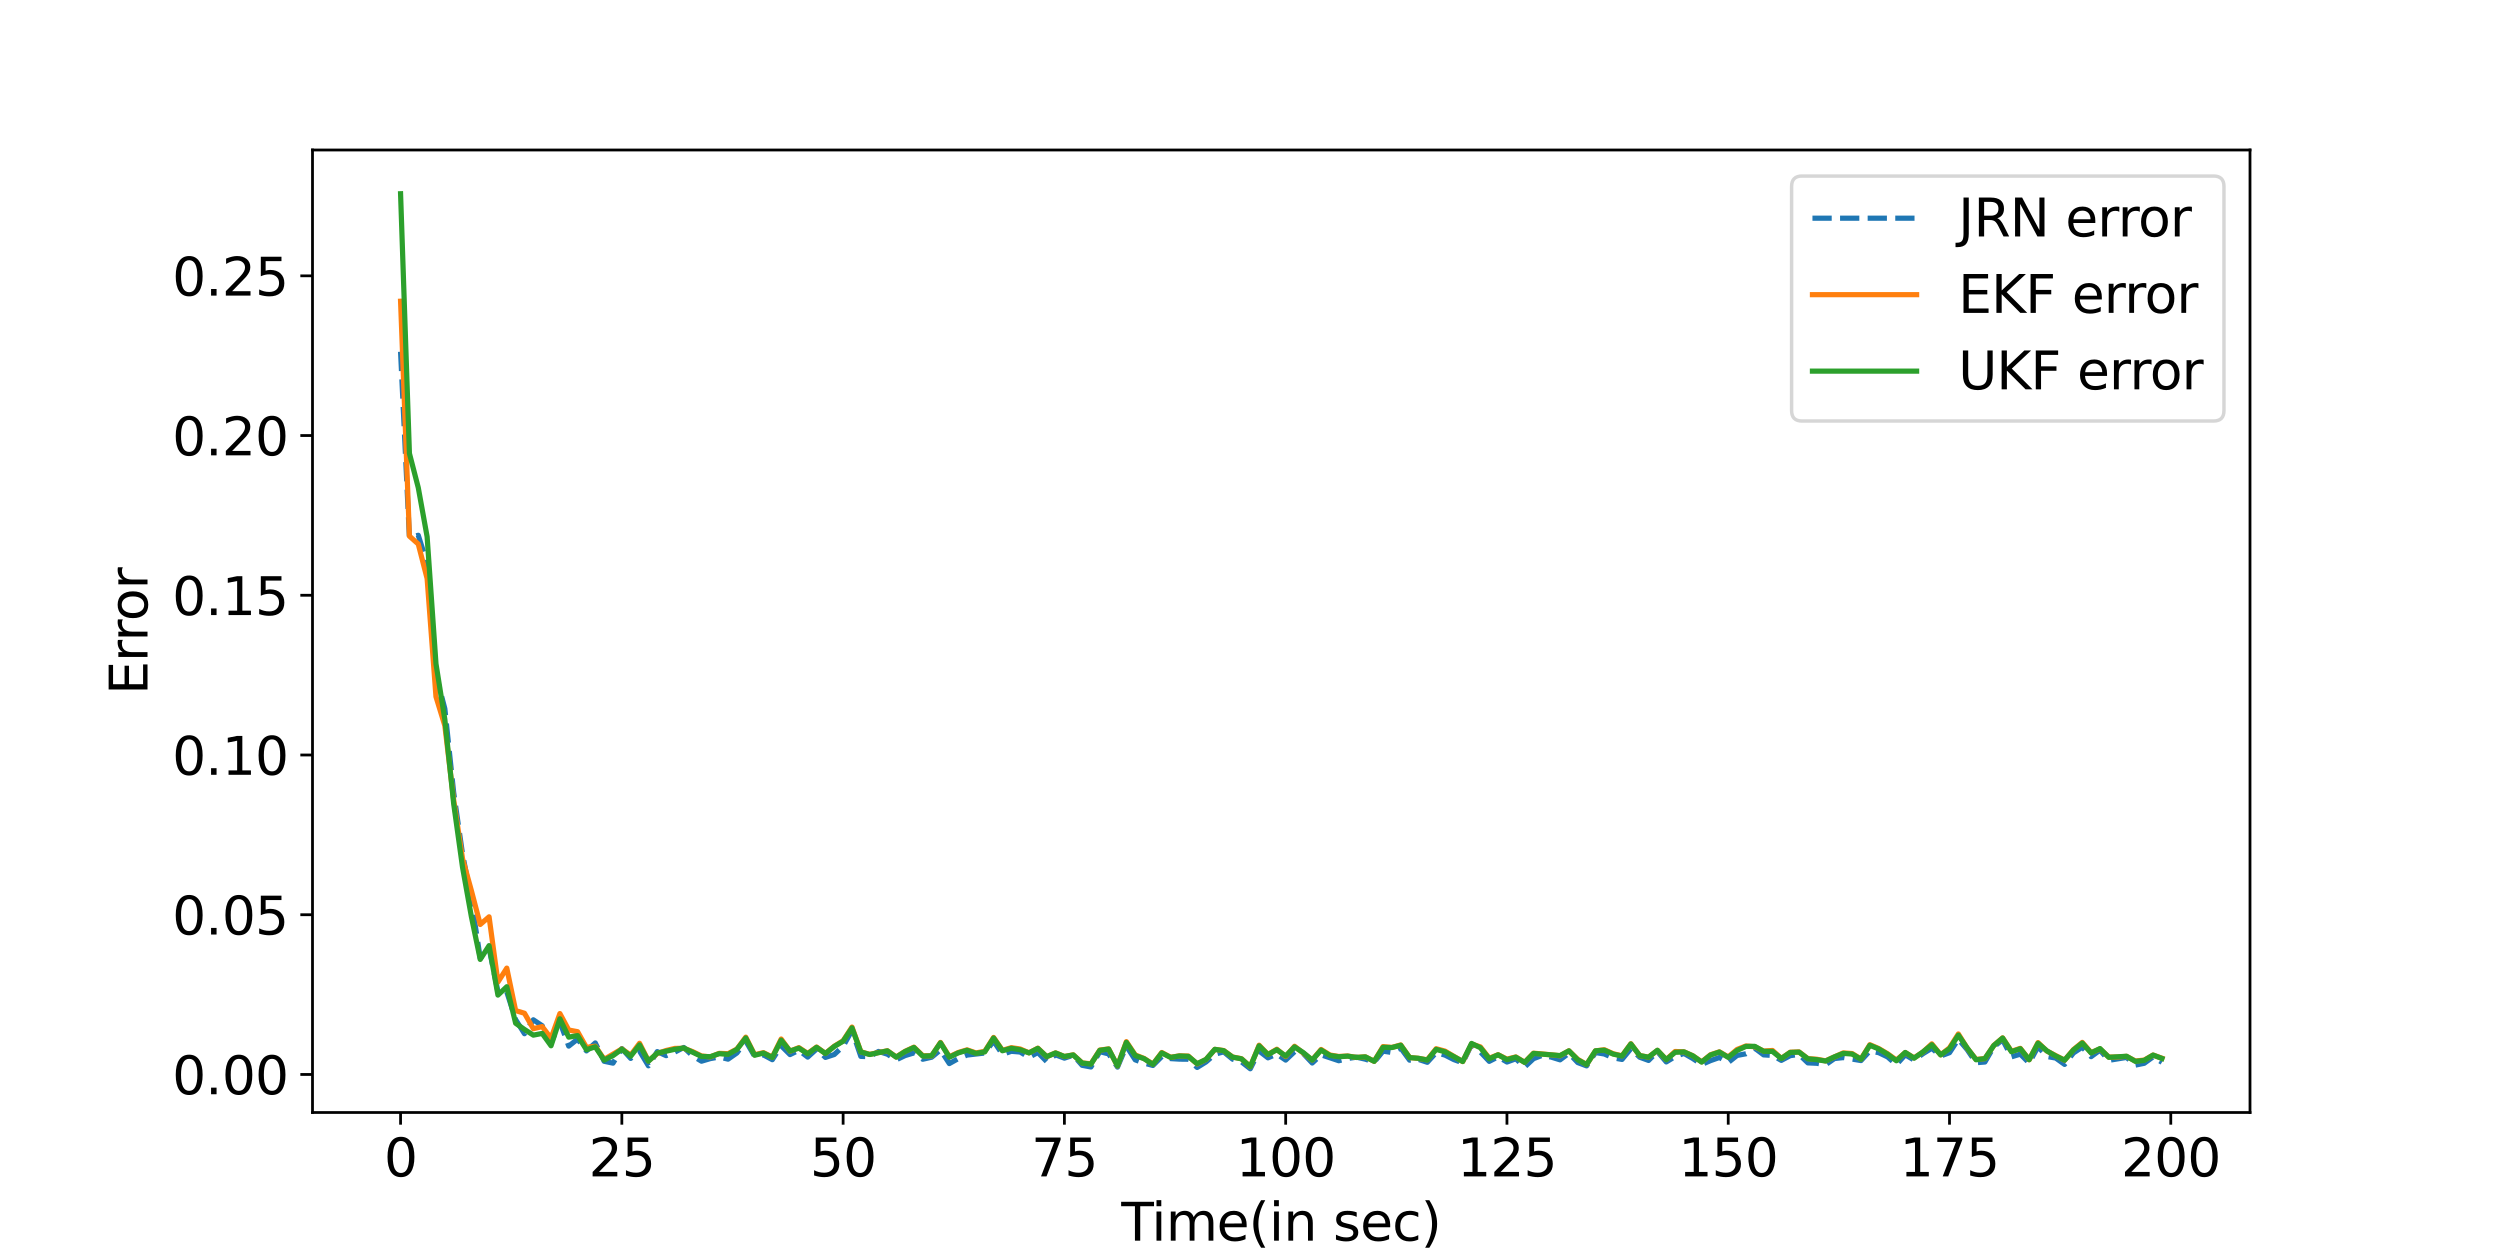 <?xml version="1.0" encoding="utf-8" standalone="no"?>
<!DOCTYPE svg PUBLIC "-//W3C//DTD SVG 1.1//EN"
  "http://www.w3.org/Graphics/SVG/1.1/DTD/svg11.dtd">
<svg xmlns:xlink="http://www.w3.org/1999/xlink" width="720pt" height="360pt" viewBox="0 0 720 360" xmlns="http://www.w3.org/2000/svg" version="1.1">
 <defs>
  <style type="text/css">*{stroke-linejoin: round; stroke-linecap: butt}</style>
 </defs>
 <g id="figure_1">
  <g id="patch_1">
   <path d="M 0 360 
L 720 360 
L 720 0 
L 0 0 
z
" style="fill: #ffffff"/>
  </g>
  <g id="axes_1">
   <g id="patch_2">
    <path d="M 90 320.4 
L 648 320.4 
L 648 43.2 
L 90 43.2 
z
" style="fill: #ffffff"/>
   </g>
   <g id="matplotlib.axis_1">
    <g id="xtick_1">
     <g id="line2d_1">
      <defs>
       <path id="m207eb9a1a8" d="M 0 0 
L 0 3.5 
" style="stroke: #000000; stroke-width: 0.8"/>
      </defs>
      <g>
       <use xlink:href="#m207eb9a1a8" x="115.364" y="320.4" style="stroke: #000000; stroke-width: 0.8"/>
      </g>
     </g>
     <g id="text_1">
      <!-- 0 -->
      <g transform="translate(110.592 338.798) scale(0.15 -0.15)">
       <defs>
        <path id="DejaVuSans-30" d="M 2034 4250 
Q 1547 4250 1301 3770 
Q 1056 3291 1056 2328 
Q 1056 1369 1301 889 
Q 1547 409 2034 409 
Q 2525 409 2770 889 
Q 3016 1369 3016 2328 
Q 3016 3291 2770 3770 
Q 2525 4250 2034 4250 
z
M 2034 4750 
Q 2819 4750 3233 4129 
Q 3647 3509 3647 2328 
Q 3647 1150 3233 529 
Q 2819 -91 2034 -91 
Q 1250 -91 836 529 
Q 422 1150 422 2328 
Q 422 3509 836 4129 
Q 1250 4750 2034 4750 
z
" transform="scale(0.016)"/>
       </defs>
       <use xlink:href="#DejaVuSans-30"/>
      </g>
     </g>
    </g>
    <g id="xtick_2">
     <g id="line2d_2">
      <g>
       <use xlink:href="#m207eb9a1a8" x="179.091" y="320.4" style="stroke: #000000; stroke-width: 0.8"/>
      </g>
     </g>
     <g id="text_2">
      <!-- 25 -->
      <g transform="translate(169.548 338.798) scale(0.15 -0.15)">
       <defs>
        <path id="DejaVuSans-32" d="M 1228 531 
L 3431 531 
L 3431 0 
L 469 0 
L 469 531 
Q 828 903 1448 1529 
Q 2069 2156 2228 2338 
Q 2531 2678 2651 2914 
Q 2772 3150 2772 3378 
Q 2772 3750 2511 3984 
Q 2250 4219 1831 4219 
Q 1534 4219 1204 4116 
Q 875 4013 500 3803 
L 500 4441 
Q 881 4594 1212 4672 
Q 1544 4750 1819 4750 
Q 2544 4750 2975 4387 
Q 3406 4025 3406 3419 
Q 3406 3131 3298 2873 
Q 3191 2616 2906 2266 
Q 2828 2175 2409 1742 
Q 1991 1309 1228 531 
z
" transform="scale(0.016)"/>
        <path id="DejaVuSans-35" d="M 691 4666 
L 3169 4666 
L 3169 4134 
L 1269 4134 
L 1269 2991 
Q 1406 3038 1543 3061 
Q 1681 3084 1819 3084 
Q 2600 3084 3056 2656 
Q 3513 2228 3513 1497 
Q 3513 744 3044 326 
Q 2575 -91 1722 -91 
Q 1428 -91 1123 -41 
Q 819 9 494 109 
L 494 744 
Q 775 591 1075 516 
Q 1375 441 1709 441 
Q 2250 441 2565 725 
Q 2881 1009 2881 1497 
Q 2881 1984 2565 2268 
Q 2250 2553 1709 2553 
Q 1456 2553 1204 2497 
Q 953 2441 691 2322 
L 691 4666 
z
" transform="scale(0.016)"/>
       </defs>
       <use xlink:href="#DejaVuSans-32"/>
       <use xlink:href="#DejaVuSans-35" x="63.623"/>
      </g>
     </g>
    </g>
    <g id="xtick_3">
     <g id="line2d_3">
      <g>
       <use xlink:href="#m207eb9a1a8" x="242.819" y="320.4" style="stroke: #000000; stroke-width: 0.8"/>
      </g>
     </g>
     <g id="text_3">
      <!-- 50 -->
      <g transform="translate(233.275 338.798) scale(0.15 -0.15)">
       <use xlink:href="#DejaVuSans-35"/>
       <use xlink:href="#DejaVuSans-30" x="63.623"/>
      </g>
     </g>
    </g>
    <g id="xtick_4">
     <g id="line2d_4">
      <g>
       <use xlink:href="#m207eb9a1a8" x="306.547" y="320.4" style="stroke: #000000; stroke-width: 0.8"/>
      </g>
     </g>
     <g id="text_4">
      <!-- 75 -->
      <g transform="translate(297.003 338.798) scale(0.15 -0.15)">
       <defs>
        <path id="DejaVuSans-37" d="M 525 4666 
L 3525 4666 
L 3525 4397 
L 1831 0 
L 1172 0 
L 2766 4134 
L 525 4134 
L 525 4666 
z
" transform="scale(0.016)"/>
       </defs>
       <use xlink:href="#DejaVuSans-37"/>
       <use xlink:href="#DejaVuSans-35" x="63.623"/>
      </g>
     </g>
    </g>
    <g id="xtick_5">
     <g id="line2d_5">
      <g>
       <use xlink:href="#m207eb9a1a8" x="370.275" y="320.4" style="stroke: #000000; stroke-width: 0.8"/>
      </g>
     </g>
     <g id="text_5">
      <!-- 100 -->
      <g transform="translate(355.959 338.798) scale(0.15 -0.15)">
       <defs>
        <path id="DejaVuSans-31" d="M 794 531 
L 1825 531 
L 1825 4091 
L 703 3866 
L 703 4441 
L 1819 4666 
L 2450 4666 
L 2450 531 
L 3481 531 
L 3481 0 
L 794 0 
L 794 531 
z
" transform="scale(0.016)"/>
       </defs>
       <use xlink:href="#DejaVuSans-31"/>
       <use xlink:href="#DejaVuSans-30" x="63.623"/>
       <use xlink:href="#DejaVuSans-30" x="127.246"/>
      </g>
     </g>
    </g>
    <g id="xtick_6">
     <g id="line2d_6">
      <g>
       <use xlink:href="#m207eb9a1a8" x="434.002" y="320.4" style="stroke: #000000; stroke-width: 0.8"/>
      </g>
     </g>
     <g id="text_6">
      <!-- 125 -->
      <g transform="translate(419.687 338.798) scale(0.15 -0.15)">
       <use xlink:href="#DejaVuSans-31"/>
       <use xlink:href="#DejaVuSans-32" x="63.623"/>
       <use xlink:href="#DejaVuSans-35" x="127.246"/>
      </g>
     </g>
    </g>
    <g id="xtick_7">
     <g id="line2d_7">
      <g>
       <use xlink:href="#m207eb9a1a8" x="497.73" y="320.4" style="stroke: #000000; stroke-width: 0.8"/>
      </g>
     </g>
     <g id="text_7">
      <!-- 150 -->
      <g transform="translate(483.414 338.798) scale(0.15 -0.15)">
       <use xlink:href="#DejaVuSans-31"/>
       <use xlink:href="#DejaVuSans-35" x="63.623"/>
       <use xlink:href="#DejaVuSans-30" x="127.246"/>
      </g>
     </g>
    </g>
    <g id="xtick_8">
     <g id="line2d_8">
      <g>
       <use xlink:href="#m207eb9a1a8" x="561.458" y="320.4" style="stroke: #000000; stroke-width: 0.8"/>
      </g>
     </g>
     <g id="text_8">
      <!-- 175 -->
      <g transform="translate(547.142 338.798) scale(0.15 -0.15)">
       <use xlink:href="#DejaVuSans-31"/>
       <use xlink:href="#DejaVuSans-37" x="63.623"/>
       <use xlink:href="#DejaVuSans-35" x="127.246"/>
      </g>
     </g>
    </g>
    <g id="xtick_9">
     <g id="line2d_9">
      <g>
       <use xlink:href="#m207eb9a1a8" x="625.185" y="320.4" style="stroke: #000000; stroke-width: 0.8"/>
      </g>
     </g>
     <g id="text_9">
      <!-- 200 -->
      <g transform="translate(610.87 338.798) scale(0.15 -0.15)">
       <use xlink:href="#DejaVuSans-32"/>
       <use xlink:href="#DejaVuSans-30" x="63.623"/>
       <use xlink:href="#DejaVuSans-30" x="127.246"/>
      </g>
     </g>
    </g>
    <g id="text_10">
     <!-- Time(in sec) -->
     <g transform="translate(322.931 357.315) scale(0.15 -0.15)">
      <defs>
       <path id="DejaVuSans-54" d="M -19 4666 
L 3928 4666 
L 3928 4134 
L 2272 4134 
L 2272 0 
L 1638 0 
L 1638 4134 
L -19 4134 
L -19 4666 
z
" transform="scale(0.016)"/>
       <path id="DejaVuSans-69" d="M 603 3500 
L 1178 3500 
L 1178 0 
L 603 0 
L 603 3500 
z
M 603 4863 
L 1178 4863 
L 1178 4134 
L 603 4134 
L 603 4863 
z
" transform="scale(0.016)"/>
       <path id="DejaVuSans-6d" d="M 3328 2828 
Q 3544 3216 3844 3400 
Q 4144 3584 4550 3584 
Q 5097 3584 5394 3201 
Q 5691 2819 5691 2113 
L 5691 0 
L 5113 0 
L 5113 2094 
Q 5113 2597 4934 2840 
Q 4756 3084 4391 3084 
Q 3944 3084 3684 2787 
Q 3425 2491 3425 1978 
L 3425 0 
L 2847 0 
L 2847 2094 
Q 2847 2600 2669 2842 
Q 2491 3084 2119 3084 
Q 1678 3084 1418 2786 
Q 1159 2488 1159 1978 
L 1159 0 
L 581 0 
L 581 3500 
L 1159 3500 
L 1159 2956 
Q 1356 3278 1631 3431 
Q 1906 3584 2284 3584 
Q 2666 3584 2933 3390 
Q 3200 3197 3328 2828 
z
" transform="scale(0.016)"/>
       <path id="DejaVuSans-65" d="M 3597 1894 
L 3597 1613 
L 953 1613 
Q 991 1019 1311 708 
Q 1631 397 2203 397 
Q 2534 397 2845 478 
Q 3156 559 3463 722 
L 3463 178 
Q 3153 47 2828 -22 
Q 2503 -91 2169 -91 
Q 1331 -91 842 396 
Q 353 884 353 1716 
Q 353 2575 817 3079 
Q 1281 3584 2069 3584 
Q 2775 3584 3186 3129 
Q 3597 2675 3597 1894 
z
M 3022 2063 
Q 3016 2534 2758 2815 
Q 2500 3097 2075 3097 
Q 1594 3097 1305 2825 
Q 1016 2553 972 2059 
L 3022 2063 
z
" transform="scale(0.016)"/>
       <path id="DejaVuSans-28" d="M 1984 4856 
Q 1566 4138 1362 3434 
Q 1159 2731 1159 2009 
Q 1159 1288 1364 580 
Q 1569 -128 1984 -844 
L 1484 -844 
Q 1016 -109 783 600 
Q 550 1309 550 2009 
Q 550 2706 781 3412 
Q 1013 4119 1484 4856 
L 1984 4856 
z
" transform="scale(0.016)"/>
       <path id="DejaVuSans-6e" d="M 3513 2113 
L 3513 0 
L 2938 0 
L 2938 2094 
Q 2938 2591 2744 2837 
Q 2550 3084 2163 3084 
Q 1697 3084 1428 2787 
Q 1159 2491 1159 1978 
L 1159 0 
L 581 0 
L 581 3500 
L 1159 3500 
L 1159 2956 
Q 1366 3272 1645 3428 
Q 1925 3584 2291 3584 
Q 2894 3584 3203 3211 
Q 3513 2838 3513 2113 
z
" transform="scale(0.016)"/>
       <path id="DejaVuSans-20" transform="scale(0.016)"/>
       <path id="DejaVuSans-73" d="M 2834 3397 
L 2834 2853 
Q 2591 2978 2328 3040 
Q 2066 3103 1784 3103 
Q 1356 3103 1142 2972 
Q 928 2841 928 2578 
Q 928 2378 1081 2264 
Q 1234 2150 1697 2047 
L 1894 2003 
Q 2506 1872 2764 1633 
Q 3022 1394 3022 966 
Q 3022 478 2636 193 
Q 2250 -91 1575 -91 
Q 1294 -91 989 -36 
Q 684 19 347 128 
L 347 722 
Q 666 556 975 473 
Q 1284 391 1588 391 
Q 1994 391 2212 530 
Q 2431 669 2431 922 
Q 2431 1156 2273 1281 
Q 2116 1406 1581 1522 
L 1381 1569 
Q 847 1681 609 1914 
Q 372 2147 372 2553 
Q 372 3047 722 3315 
Q 1072 3584 1716 3584 
Q 2034 3584 2315 3537 
Q 2597 3491 2834 3397 
z
" transform="scale(0.016)"/>
       <path id="DejaVuSans-63" d="M 3122 3366 
L 3122 2828 
Q 2878 2963 2633 3030 
Q 2388 3097 2138 3097 
Q 1578 3097 1268 2742 
Q 959 2388 959 1747 
Q 959 1106 1268 751 
Q 1578 397 2138 397 
Q 2388 397 2633 464 
Q 2878 531 3122 666 
L 3122 134 
Q 2881 22 2623 -34 
Q 2366 -91 2075 -91 
Q 1284 -91 818 406 
Q 353 903 353 1747 
Q 353 2603 823 3093 
Q 1294 3584 2113 3584 
Q 2378 3584 2631 3529 
Q 2884 3475 3122 3366 
z
" transform="scale(0.016)"/>
       <path id="DejaVuSans-29" d="M 513 4856 
L 1013 4856 
Q 1481 4119 1714 3412 
Q 1947 2706 1947 2009 
Q 1947 1309 1714 600 
Q 1481 -109 1013 -844 
L 513 -844 
Q 928 -128 1133 580 
Q 1338 1288 1338 2009 
Q 1338 2731 1133 3434 
Q 928 4138 513 4856 
z
" transform="scale(0.016)"/>
      </defs>
      <use xlink:href="#DejaVuSans-54"/>
      <use xlink:href="#DejaVuSans-69" x="57.959"/>
      <use xlink:href="#DejaVuSans-6d" x="85.742"/>
      <use xlink:href="#DejaVuSans-65" x="183.154"/>
      <use xlink:href="#DejaVuSans-28" x="244.678"/>
      <use xlink:href="#DejaVuSans-69" x="283.691"/>
      <use xlink:href="#DejaVuSans-6e" x="311.475"/>
      <use xlink:href="#DejaVuSans-20" x="374.854"/>
      <use xlink:href="#DejaVuSans-73" x="406.641"/>
      <use xlink:href="#DejaVuSans-65" x="458.74"/>
      <use xlink:href="#DejaVuSans-63" x="520.264"/>
      <use xlink:href="#DejaVuSans-29" x="575.244"/>
     </g>
    </g>
   </g>
   <g id="matplotlib.axis_2">
    <g id="ytick_1">
     <g id="line2d_10">
      <defs>
       <path id="m9430887ae4" d="M 0 0 
L -3.5 0 
" style="stroke: #000000; stroke-width: 0.8"/>
      </defs>
      <g>
       <use xlink:href="#m9430887ae4" x="90" y="309.447" style="stroke: #000000; stroke-width: 0.8"/>
      </g>
     </g>
     <g id="text_11">
      <!-- 0.00 -->
      <g transform="translate(49.602 315.145) scale(0.15 -0.15)">
       <defs>
        <path id="DejaVuSans-2e" d="M 684 794 
L 1344 794 
L 1344 0 
L 684 0 
L 684 794 
z
" transform="scale(0.016)"/>
       </defs>
       <use xlink:href="#DejaVuSans-30"/>
       <use xlink:href="#DejaVuSans-2e" x="63.623"/>
       <use xlink:href="#DejaVuSans-30" x="95.41"/>
       <use xlink:href="#DejaVuSans-30" x="159.033"/>
      </g>
     </g>
    </g>
    <g id="ytick_2">
     <g id="line2d_11">
      <g>
       <use xlink:href="#m9430887ae4" x="90" y="263.445" style="stroke: #000000; stroke-width: 0.8"/>
      </g>
     </g>
     <g id="text_12">
      <!-- 0.05 -->
      <g transform="translate(49.602 269.144) scale(0.15 -0.15)">
       <use xlink:href="#DejaVuSans-30"/>
       <use xlink:href="#DejaVuSans-2e" x="63.623"/>
       <use xlink:href="#DejaVuSans-30" x="95.41"/>
       <use xlink:href="#DejaVuSans-35" x="159.033"/>
      </g>
     </g>
    </g>
    <g id="ytick_3">
     <g id="line2d_12">
      <g>
       <use xlink:href="#m9430887ae4" x="90" y="217.443" style="stroke: #000000; stroke-width: 0.8"/>
      </g>
     </g>
     <g id="text_13">
      <!-- 0.10 -->
      <g transform="translate(49.602 223.142) scale(0.15 -0.15)">
       <use xlink:href="#DejaVuSans-30"/>
       <use xlink:href="#DejaVuSans-2e" x="63.623"/>
       <use xlink:href="#DejaVuSans-31" x="95.41"/>
       <use xlink:href="#DejaVuSans-30" x="159.033"/>
      </g>
     </g>
    </g>
    <g id="ytick_4">
     <g id="line2d_13">
      <g>
       <use xlink:href="#m9430887ae4" x="90" y="171.442" style="stroke: #000000; stroke-width: 0.8"/>
      </g>
     </g>
     <g id="text_14">
      <!-- 0.15 -->
      <g transform="translate(49.602 177.141) scale(0.15 -0.15)">
       <use xlink:href="#DejaVuSans-30"/>
       <use xlink:href="#DejaVuSans-2e" x="63.623"/>
       <use xlink:href="#DejaVuSans-31" x="95.41"/>
       <use xlink:href="#DejaVuSans-35" x="159.033"/>
      </g>
     </g>
    </g>
    <g id="ytick_5">
     <g id="line2d_14">
      <g>
       <use xlink:href="#m9430887ae4" x="90" y="125.44" style="stroke: #000000; stroke-width: 0.8"/>
      </g>
     </g>
     <g id="text_15">
      <!-- 0.20 -->
      <g transform="translate(49.602 131.139) scale(0.15 -0.15)">
       <use xlink:href="#DejaVuSans-30"/>
       <use xlink:href="#DejaVuSans-2e" x="63.623"/>
       <use xlink:href="#DejaVuSans-32" x="95.41"/>
       <use xlink:href="#DejaVuSans-30" x="159.033"/>
      </g>
     </g>
    </g>
    <g id="ytick_6">
     <g id="line2d_15">
      <g>
       <use xlink:href="#m9430887ae4" x="90" y="79.439" style="stroke: #000000; stroke-width: 0.8"/>
      </g>
     </g>
     <g id="text_16">
      <!-- 0.25 -->
      <g transform="translate(49.602 85.137) scale(0.15 -0.15)">
       <use xlink:href="#DejaVuSans-30"/>
       <use xlink:href="#DejaVuSans-2e" x="63.623"/>
       <use xlink:href="#DejaVuSans-32" x="95.41"/>
       <use xlink:href="#DejaVuSans-35" x="159.033"/>
      </g>
     </g>
    </g>
    <g id="text_17">
     <!-- Error -->
     <g transform="translate(42.482 200.078) rotate(-90) scale(0.15 -0.15)">
      <defs>
       <path id="DejaVuSans-45" d="M 628 4666 
L 3578 4666 
L 3578 4134 
L 1259 4134 
L 1259 2753 
L 3481 2753 
L 3481 2222 
L 1259 2222 
L 1259 531 
L 3634 531 
L 3634 0 
L 628 0 
L 628 4666 
z
" transform="scale(0.016)"/>
       <path id="DejaVuSans-72" d="M 2631 2963 
Q 2534 3019 2420 3045 
Q 2306 3072 2169 3072 
Q 1681 3072 1420 2755 
Q 1159 2438 1159 1844 
L 1159 0 
L 581 0 
L 581 3500 
L 1159 3500 
L 1159 2956 
Q 1341 3275 1631 3429 
Q 1922 3584 2338 3584 
Q 2397 3584 2469 3576 
Q 2541 3569 2628 3553 
L 2631 2963 
z
" transform="scale(0.016)"/>
       <path id="DejaVuSans-6f" d="M 1959 3097 
Q 1497 3097 1228 2736 
Q 959 2375 959 1747 
Q 959 1119 1226 758 
Q 1494 397 1959 397 
Q 2419 397 2687 759 
Q 2956 1122 2956 1747 
Q 2956 2369 2687 2733 
Q 2419 3097 1959 3097 
z
M 1959 3584 
Q 2709 3584 3137 3096 
Q 3566 2609 3566 1747 
Q 3566 888 3137 398 
Q 2709 -91 1959 -91 
Q 1206 -91 779 398 
Q 353 888 353 1747 
Q 353 2609 779 3096 
Q 1206 3584 1959 3584 
z
" transform="scale(0.016)"/>
      </defs>
      <use xlink:href="#DejaVuSans-45"/>
      <use xlink:href="#DejaVuSans-72" x="63.184"/>
      <use xlink:href="#DejaVuSans-72" x="102.547"/>
      <use xlink:href="#DejaVuSans-6f" x="141.41"/>
      <use xlink:href="#DejaVuSans-72" x="202.592"/>
     </g>
    </g>
   </g>
   <g id="line2d_16">
    <path d="M 115.364 101.305 
L 117.913 154.839 
L 120.462 154.164 
L 123.011 162.262 
L 125.56 194.276 
L 128.109 204.094 
L 130.658 228.26 
L 133.207 245.921 
L 135.757 259.226 
L 138.306 275.975 
L 140.855 273.053 
L 143.404 285.588 
L 145.953 285.667 
L 148.502 293.652 
L 151.051 297.707 
L 153.6 293.704 
L 156.149 295.406 
L 158.698 300.416 
L 161.248 294.314 
L 163.797 301.276 
L 166.346 299.265 
L 168.895 302.655 
L 171.444 300.368 
L 173.993 305.647 
L 176.542 306.186 
L 179.091 301.999 
L 181.64 304.819 
L 184.19 302.7 
L 186.739 306.953 
L 189.288 302.865 
L 191.837 304.025 
L 194.386 302.982 
L 196.935 301.674 
L 199.484 304.096 
L 202.033 305.624 
L 204.582 304.873 
L 207.132 304.411 
L 209.681 305.036 
L 212.23 303.256 
L 214.779 299.813 
L 217.328 304.201 
L 219.877 303.815 
L 222.426 305.19 
L 224.975 301.182 
L 227.524 303.72 
L 230.074 302.475 
L 232.623 304.445 
L 235.172 302.117 
L 237.721 304.535 
L 240.27 303.698 
L 242.819 301.322 
L 245.368 296.749 
L 247.917 304.231 
L 250.466 304.328 
L 253.016 302.815 
L 255.565 303.601 
L 258.114 305.231 
L 260.663 304.011 
L 263.212 303.235 
L 265.761 305.059 
L 268.31 304.479 
L 270.859 302.376 
L 273.408 306.306 
L 275.958 304.886 
L 278.507 303.857 
L 283.605 303.271 
L 286.154 299.82 
L 288.703 303.667 
L 291.252 302.774 
L 293.801 302.983 
L 296.35 304.499 
L 298.899 303.122 
L 301.449 305.725 
L 303.998 303.791 
L 306.547 304.743 
L 309.096 303.908 
L 311.645 306.805 
L 314.194 307.29 
L 316.743 302.883 
L 319.292 303.524 
L 321.841 307.32 
L 324.391 301.275 
L 326.94 305.229 
L 329.489 306.167 
L 332.038 306.854 
L 334.587 304.289 
L 337.136 304.877 
L 339.685 305.031 
L 342.234 305.063 
L 344.783 307.425 
L 347.333 305.841 
L 349.882 303.609 
L 352.431 302.936 
L 354.98 305.033 
L 357.529 305.803 
L 360.078 307.8 
L 362.627 302.689 
L 365.176 304.657 
L 367.725 303.571 
L 370.275 305.304 
L 372.824 302.898 
L 375.373 303.445 
L 377.922 306.146 
L 380.471 303.787 
L 385.569 305.493 
L 388.118 304.85 
L 390.667 304.466 
L 393.217 305.041 
L 395.766 305.869 
L 398.315 302.726 
L 400.864 303.114 
L 403.413 301.827 
L 405.962 305.32 
L 408.511 305.1 
L 411.06 305.941 
L 413.609 303.159 
L 416.159 303.867 
L 418.708 305.168 
L 421.257 306.081 
L 423.806 300.815 
L 426.355 302.96 
L 428.904 305.668 
L 431.453 304.362 
L 434.002 305.864 
L 436.551 304.929 
L 439.101 307.29 
L 441.65 304.9 
L 444.199 303.932 
L 446.748 304.445 
L 449.297 305.234 
L 451.846 303.324 
L 454.395 306.02 
L 456.944 306.97 
L 459.493 303.138 
L 462.042 303.545 
L 464.592 304.661 
L 467.141 305.117 
L 469.69 302.021 
L 472.239 304.479 
L 474.788 305.407 
L 477.337 302.851 
L 479.886 305.835 
L 482.435 304.291 
L 484.984 303.385 
L 487.534 304.861 
L 490.083 306.567 
L 492.632 305.458 
L 495.181 304.559 
L 497.73 305.993 
L 500.279 303.968 
L 502.828 303.488 
L 505.377 301.881 
L 507.926 303.807 
L 510.476 303.958 
L 513.025 305.385 
L 515.574 304.029 
L 518.123 303.677 
L 520.672 306.109 
L 523.221 306.224 
L 525.77 306.649 
L 528.319 304.863 
L 530.868 304.587 
L 535.967 305.443 
L 538.516 302.662 
L 541.065 303.172 
L 543.614 304.385 
L 546.163 306.62 
L 548.712 303.79 
L 551.261 305.292 
L 553.81 303.461 
L 556.36 301.905 
L 558.909 304.129 
L 561.458 303.176 
L 564.007 299.285 
L 566.556 302.298 
L 569.105 306.063 
L 571.654 305.859 
L 574.203 301.477 
L 576.752 299.465 
L 579.302 304.369 
L 581.851 303.591 
L 584.4 306.152 
L 586.949 301.441 
L 589.498 304.268 
L 592.047 304.717 
L 594.596 306.543 
L 597.145 303.257 
L 599.694 301.579 
L 602.243 304.31 
L 604.793 302.445 
L 607.342 305.373 
L 612.44 304.536 
L 614.989 306.75 
L 617.538 306.228 
L 620.087 304.377 
L 622.636 305.94 
L 622.636 305.94 
" clip-path="url(#p59826fc015)" style="fill: none; stroke-dasharray: 5.55,2.4; stroke-dashoffset: 0; stroke: #1f77b4; stroke-width: 1.5"/>
   </g>
   <g id="line2d_17">
    <path d="M 115.364 86.754 
L 117.913 154.416 
L 120.462 156.681 
L 123.011 166.623 
L 125.56 200.649 
L 128.109 208.978 
L 130.658 230.374 
L 133.207 247.282 
L 135.757 256.502 
L 138.306 266.249 
L 140.855 264.046 
L 143.404 282.84 
L 145.953 278.821 
L 148.502 291.057 
L 151.051 291.815 
L 153.6 296.268 
L 156.149 295.654 
L 158.698 299.018 
L 161.248 291.911 
L 163.797 296.647 
L 166.346 297.127 
L 168.895 301.653 
L 171.444 301.305 
L 173.993 305.096 
L 179.091 302.096 
L 181.64 303.88 
L 184.19 300.467 
L 186.739 305.549 
L 189.288 303.403 
L 191.837 302.541 
L 194.386 301.937 
L 196.935 301.916 
L 199.484 302.874 
L 202.033 304.116 
L 204.582 304.38 
L 207.132 303.364 
L 209.681 303.459 
L 212.23 302.14 
L 214.779 298.703 
L 217.328 303.767 
L 219.877 303.158 
L 222.426 304.452 
L 224.975 299.235 
L 227.524 302.741 
L 230.074 301.717 
L 232.623 303.404 
L 235.172 301.549 
L 237.721 303.391 
L 240.27 301.308 
L 242.819 299.739 
L 245.368 295.797 
L 247.917 302.91 
L 250.466 303.651 
L 255.565 302.619 
L 258.114 304.412 
L 260.663 302.782 
L 263.212 301.586 
L 265.761 304.038 
L 268.31 304.081 
L 270.859 300.222 
L 273.408 304.336 
L 275.958 303.13 
L 278.507 302.353 
L 281.056 303.232 
L 283.605 302.801 
L 286.154 298.787 
L 288.703 302.501 
L 291.252 301.728 
L 293.801 302.103 
L 296.35 303.22 
L 298.899 301.874 
L 301.449 304.324 
L 303.998 303.231 
L 306.547 304.281 
L 309.096 303.79 
L 311.645 306.113 
L 314.194 306.371 
L 316.743 302.416 
L 319.292 302.086 
L 321.841 306.986 
L 324.391 300.002 
L 326.94 303.823 
L 329.489 304.83 
L 332.038 306.488 
L 334.587 303.121 
L 337.136 304.497 
L 339.685 304.082 
L 342.234 304.141 
L 344.783 306.421 
L 347.333 305.119 
L 349.882 302.219 
L 352.431 302.557 
L 354.98 304.415 
L 357.529 304.897 
L 360.078 307.213 
L 362.627 301.023 
L 365.176 303.695 
L 367.725 302.178 
L 370.275 304.274 
L 372.824 301.326 
L 377.922 305.28 
L 380.471 302.247 
L 383.02 303.846 
L 385.569 304.264 
L 388.118 304.125 
L 390.667 304.545 
L 393.217 304.362 
L 395.766 305.654 
L 398.315 301.418 
L 400.864 301.661 
L 403.413 300.937 
L 405.962 304.569 
L 408.511 304.809 
L 411.06 305.232 
L 413.609 302.03 
L 416.159 302.72 
L 421.257 305.733 
L 423.806 300.687 
L 426.355 301.508 
L 428.904 304.778 
L 431.453 303.754 
L 434.002 305.031 
L 436.551 304.394 
L 439.101 305.952 
L 441.65 303.31 
L 446.748 303.783 
L 449.297 304.062 
L 451.846 302.625 
L 454.395 305.099 
L 456.944 306.578 
L 459.493 302.646 
L 462.042 302.324 
L 464.592 303.477 
L 467.141 304.069 
L 469.69 300.591 
L 472.239 304.018 
L 474.788 304.439 
L 477.337 302.498 
L 479.886 305.159 
L 482.435 302.83 
L 484.984 302.927 
L 487.534 304.059 
L 490.083 305.811 
L 492.632 303.76 
L 495.181 302.934 
L 497.73 304.404 
L 500.279 302.238 
L 502.828 301.235 
L 505.377 301.474 
L 507.926 302.707 
L 510.476 302.532 
L 513.025 304.831 
L 515.574 303.045 
L 518.123 302.948 
L 520.672 304.89 
L 523.221 305.058 
L 525.77 305.528 
L 530.868 303.233 
L 533.418 303.42 
L 535.967 305 
L 538.516 300.871 
L 541.065 301.972 
L 543.614 303.473 
L 546.163 305.292 
L 548.712 303.148 
L 551.261 304.66 
L 553.81 302.984 
L 556.36 300.628 
L 558.909 303.793 
L 561.458 301.787 
L 564.007 297.778 
L 566.556 301.883 
L 569.105 305.117 
L 571.654 304.87 
L 574.203 301.083 
L 576.752 298.908 
L 579.302 302.778 
L 581.851 301.925 
L 584.4 305.209 
L 586.949 300.267 
L 589.498 302.686 
L 594.596 305.336 
L 597.145 302.29 
L 599.694 300.207 
L 602.243 303.161 
L 604.793 302.073 
L 607.342 304.442 
L 609.891 304.417 
L 612.44 304.221 
L 614.989 305.577 
L 617.538 305.3 
L 620.087 303.865 
L 622.636 304.765 
L 622.636 304.765 
" clip-path="url(#p59826fc015)" style="fill: none; stroke: #ff7f0e; stroke-width: 1.5; stroke-linecap: square"/>
   </g>
   <g id="line2d_18">
    <path d="M 115.364 55.8 
L 117.913 130.579 
L 120.462 140.451 
L 123.011 154.585 
L 125.56 191.154 
L 128.109 207.158 
L 130.658 231.469 
L 133.207 249.767 
L 135.757 264.002 
L 138.306 276.307 
L 140.855 272.347 
L 143.404 286.584 
L 145.953 284.179 
L 148.502 294.691 
L 151.051 296.486 
L 153.6 298.12 
L 156.149 297.629 
L 158.698 301.179 
L 161.248 293.413 
L 163.797 298.698 
L 166.346 298.248 
L 168.895 302.328 
L 171.444 301.481 
L 173.993 305.312 
L 176.542 304.019 
L 179.091 302.166 
L 181.64 304.178 
L 184.19 300.928 
L 186.739 305.634 
L 189.288 303.306 
L 194.386 302.189 
L 196.935 301.827 
L 202.033 304.254 
L 204.582 304.324 
L 207.132 303.454 
L 209.681 303.656 
L 212.23 302.234 
L 214.779 298.938 
L 217.328 303.913 
L 219.877 303.276 
L 222.426 304.543 
L 224.975 299.572 
L 227.524 302.712 
L 230.074 301.859 
L 232.623 303.504 
L 235.172 301.64 
L 237.721 303.416 
L 240.27 301.381 
L 242.819 299.868 
L 245.368 296.03 
L 247.917 302.963 
L 250.466 303.701 
L 255.565 302.651 
L 258.114 304.458 
L 260.663 302.842 
L 263.212 301.675 
L 265.761 304.169 
L 268.31 304.052 
L 270.859 300.347 
L 273.408 304.48 
L 275.958 303.234 
L 278.507 302.484 
L 281.056 303.364 
L 283.605 302.951 
L 286.154 298.946 
L 288.703 302.618 
L 291.252 301.896 
L 293.801 302.313 
L 296.35 303.23 
L 298.899 301.94 
L 301.449 304.312 
L 303.998 303.252 
L 306.547 304.273 
L 309.096 303.826 
L 311.645 306.157 
L 314.194 306.469 
L 316.743 302.497 
L 319.292 302.123 
L 321.841 306.986 
L 324.391 300.206 
L 326.94 303.987 
L 329.489 304.904 
L 332.038 306.544 
L 334.587 303.24 
L 337.136 304.539 
L 339.685 304.113 
L 342.234 304.236 
L 344.783 306.346 
L 347.333 305.13 
L 349.882 302.211 
L 352.431 302.603 
L 354.98 304.46 
L 357.529 304.943 
L 360.078 307.197 
L 362.627 301.212 
L 365.176 303.708 
L 367.725 302.328 
L 370.275 304.142 
L 372.824 301.507 
L 375.373 303.172 
L 377.922 305.304 
L 380.471 302.425 
L 383.02 303.968 
L 385.569 304.344 
L 388.118 304.167 
L 390.667 304.546 
L 393.217 304.381 
L 395.766 305.665 
L 398.315 301.629 
L 400.864 301.695 
L 403.413 301.036 
L 405.962 304.592 
L 408.511 304.79 
L 411.06 305.298 
L 413.609 302.228 
L 416.159 302.919 
L 421.257 305.711 
L 423.806 300.51 
L 426.355 301.749 
L 428.904 304.924 
L 431.453 303.786 
L 434.002 305.168 
L 436.551 304.469 
L 439.101 305.974 
L 441.65 303.391 
L 449.297 304.008 
L 451.846 302.65 
L 454.395 305.22 
L 456.944 306.603 
L 459.493 302.637 
L 462.042 302.447 
L 464.592 303.577 
L 467.141 304.141 
L 469.69 300.675 
L 472.239 304.001 
L 474.788 304.482 
L 477.337 302.486 
L 479.886 305.179 
L 482.435 303.065 
L 484.984 302.939 
L 487.534 304.082 
L 490.083 305.879 
L 492.632 303.848 
L 495.181 302.983 
L 497.73 304.52 
L 500.279 302.526 
L 502.828 301.359 
L 505.377 301.345 
L 507.926 302.783 
L 510.476 302.802 
L 513.025 304.848 
L 515.574 303.106 
L 518.123 303.003 
L 520.672 304.946 
L 523.221 305.182 
L 525.77 305.578 
L 528.319 304.377 
L 530.868 303.373 
L 533.418 303.563 
L 535.967 305.078 
L 538.516 301.036 
L 541.065 302.094 
L 543.614 303.612 
L 546.163 305.499 
L 548.712 303.109 
L 551.261 304.757 
L 553.81 302.959 
L 556.36 300.894 
L 558.909 303.801 
L 561.458 302.033 
L 564.007 298.119 
L 566.556 301.857 
L 569.105 305.214 
L 571.654 304.883 
L 574.203 301.123 
L 576.752 298.957 
L 579.302 302.903 
L 581.851 302.032 
L 584.4 305.195 
L 586.949 300.445 
L 589.498 302.654 
L 592.047 304.132 
L 594.596 305.331 
L 597.145 302.4 
L 599.694 300.391 
L 602.243 303.238 
L 604.793 301.994 
L 607.342 304.507 
L 612.44 304.205 
L 614.989 305.667 
L 617.538 305.4 
L 620.087 303.862 
L 622.636 304.83 
L 622.636 304.83 
" clip-path="url(#p59826fc015)" style="fill: none; stroke: #2ca02c; stroke-width: 1.5; stroke-linecap: square"/>
   </g>
   <g id="patch_3">
    <path d="M 90 320.4 
L 90 43.2 
" style="fill: none; stroke: #000000; stroke-width: 0.8; stroke-linejoin: miter; stroke-linecap: square"/>
   </g>
   <g id="patch_4">
    <path d="M 648 320.4 
L 648 43.2 
" style="fill: none; stroke: #000000; stroke-width: 0.8; stroke-linejoin: miter; stroke-linecap: square"/>
   </g>
   <g id="patch_5">
    <path d="M 90 320.4 
L 648 320.4 
" style="fill: none; stroke: #000000; stroke-width: 0.8; stroke-linejoin: miter; stroke-linecap: square"/>
   </g>
   <g id="patch_6">
    <path d="M 90 43.2 
L 648 43.2 
" style="fill: none; stroke: #000000; stroke-width: 0.8; stroke-linejoin: miter; stroke-linecap: square"/>
   </g>
   <g id="legend_1">
    <g id="patch_7">
     <path d="M 518.984 121.252 
L 637.5 121.252 
Q 640.5 121.252 640.5 118.252 
L 640.5 53.7 
Q 640.5 50.7 637.5 50.7 
L 518.984 50.7 
Q 515.984 50.7 515.984 53.7 
L 515.984 118.252 
Q 515.984 121.252 518.984 121.252 
z
" style="fill: #ffffff; opacity: 0.8; stroke: #cccccc; stroke-linejoin: miter"/>
    </g>
    <g id="line2d_19">
     <path d="M 521.984 62.848 
L 536.984 62.848 
L 551.984 62.848 
" style="fill: none; stroke-dasharray: 5.55,2.4; stroke-dashoffset: 0; stroke: #1f77b4; stroke-width: 1.5"/>
    </g>
    <g id="text_18">
     <!-- JRN error -->
     <g transform="translate(563.984 68.098) scale(0.15 -0.15)">
      <defs>
       <path id="DejaVuSans-4a" d="M 628 4666 
L 1259 4666 
L 1259 325 
Q 1259 -519 939 -900 
Q 619 -1281 -91 -1281 
L -331 -1281 
L -331 -750 
L -134 -750 
Q 284 -750 456 -515 
Q 628 -281 628 325 
L 628 4666 
z
" transform="scale(0.016)"/>
       <path id="DejaVuSans-52" d="M 2841 2188 
Q 3044 2119 3236 1894 
Q 3428 1669 3622 1275 
L 4263 0 
L 3584 0 
L 2988 1197 
Q 2756 1666 2539 1819 
Q 2322 1972 1947 1972 
L 1259 1972 
L 1259 0 
L 628 0 
L 628 4666 
L 2053 4666 
Q 2853 4666 3247 4331 
Q 3641 3997 3641 3322 
Q 3641 2881 3436 2590 
Q 3231 2300 2841 2188 
z
M 1259 4147 
L 1259 2491 
L 2053 2491 
Q 2509 2491 2742 2702 
Q 2975 2913 2975 3322 
Q 2975 3731 2742 3939 
Q 2509 4147 2053 4147 
L 1259 4147 
z
" transform="scale(0.016)"/>
       <path id="DejaVuSans-4e" d="M 628 4666 
L 1478 4666 
L 3547 763 
L 3547 4666 
L 4159 4666 
L 4159 0 
L 3309 0 
L 1241 3903 
L 1241 0 
L 628 0 
L 628 4666 
z
" transform="scale(0.016)"/>
      </defs>
      <use xlink:href="#DejaVuSans-4a"/>
      <use xlink:href="#DejaVuSans-52" x="29.492"/>
      <use xlink:href="#DejaVuSans-4e" x="98.975"/>
      <use xlink:href="#DejaVuSans-20" x="173.779"/>
      <use xlink:href="#DejaVuSans-65" x="205.566"/>
      <use xlink:href="#DejaVuSans-72" x="267.09"/>
      <use xlink:href="#DejaVuSans-72" x="306.453"/>
      <use xlink:href="#DejaVuSans-6f" x="345.316"/>
      <use xlink:href="#DejaVuSans-72" x="406.498"/>
     </g>
    </g>
    <g id="line2d_20">
     <path d="M 521.984 84.865 
L 536.984 84.865 
L 551.984 84.865 
" style="fill: none; stroke: #ff7f0e; stroke-width: 1.5; stroke-linecap: square"/>
    </g>
    <g id="text_19">
     <!-- EKF error -->
     <g transform="translate(563.984 90.115) scale(0.15 -0.15)">
      <defs>
       <path id="DejaVuSans-4b" d="M 628 4666 
L 1259 4666 
L 1259 2694 
L 3353 4666 
L 4166 4666 
L 1850 2491 
L 4331 0 
L 3500 0 
L 1259 2247 
L 1259 0 
L 628 0 
L 628 4666 
z
" transform="scale(0.016)"/>
       <path id="DejaVuSans-46" d="M 628 4666 
L 3309 4666 
L 3309 4134 
L 1259 4134 
L 1259 2759 
L 3109 2759 
L 3109 2228 
L 1259 2228 
L 1259 0 
L 628 0 
L 628 4666 
z
" transform="scale(0.016)"/>
      </defs>
      <use xlink:href="#DejaVuSans-45"/>
      <use xlink:href="#DejaVuSans-4b" x="63.184"/>
      <use xlink:href="#DejaVuSans-46" x="128.76"/>
      <use xlink:href="#DejaVuSans-20" x="186.279"/>
      <use xlink:href="#DejaVuSans-65" x="218.066"/>
      <use xlink:href="#DejaVuSans-72" x="279.59"/>
      <use xlink:href="#DejaVuSans-72" x="318.953"/>
      <use xlink:href="#DejaVuSans-6f" x="357.816"/>
      <use xlink:href="#DejaVuSans-72" x="418.998"/>
     </g>
    </g>
    <g id="line2d_21">
     <path d="M 521.984 106.882 
L 536.984 106.882 
L 551.984 106.882 
" style="fill: none; stroke: #2ca02c; stroke-width: 1.5; stroke-linecap: square"/>
    </g>
    <g id="text_20">
     <!-- UKF error -->
     <g transform="translate(563.984 112.132) scale(0.15 -0.15)">
      <defs>
       <path id="DejaVuSans-55" d="M 556 4666 
L 1191 4666 
L 1191 1831 
Q 1191 1081 1462 751 
Q 1734 422 2344 422 
Q 2950 422 3222 751 
Q 3494 1081 3494 1831 
L 3494 4666 
L 4128 4666 
L 4128 1753 
Q 4128 841 3676 375 
Q 3225 -91 2344 -91 
Q 1459 -91 1007 375 
Q 556 841 556 1753 
L 556 4666 
z
" transform="scale(0.016)"/>
      </defs>
      <use xlink:href="#DejaVuSans-55"/>
      <use xlink:href="#DejaVuSans-4b" x="73.193"/>
      <use xlink:href="#DejaVuSans-46" x="138.77"/>
      <use xlink:href="#DejaVuSans-20" x="196.289"/>
      <use xlink:href="#DejaVuSans-65" x="228.076"/>
      <use xlink:href="#DejaVuSans-72" x="289.6"/>
      <use xlink:href="#DejaVuSans-72" x="328.963"/>
      <use xlink:href="#DejaVuSans-6f" x="367.826"/>
      <use xlink:href="#DejaVuSans-72" x="429.008"/>
     </g>
    </g>
   </g>
  </g>
 </g>
 <defs>
  <clipPath id="p59826fc015">
   <rect x="90" y="43.2" width="558" height="277.2"/>
  </clipPath>
 </defs>
</svg>

